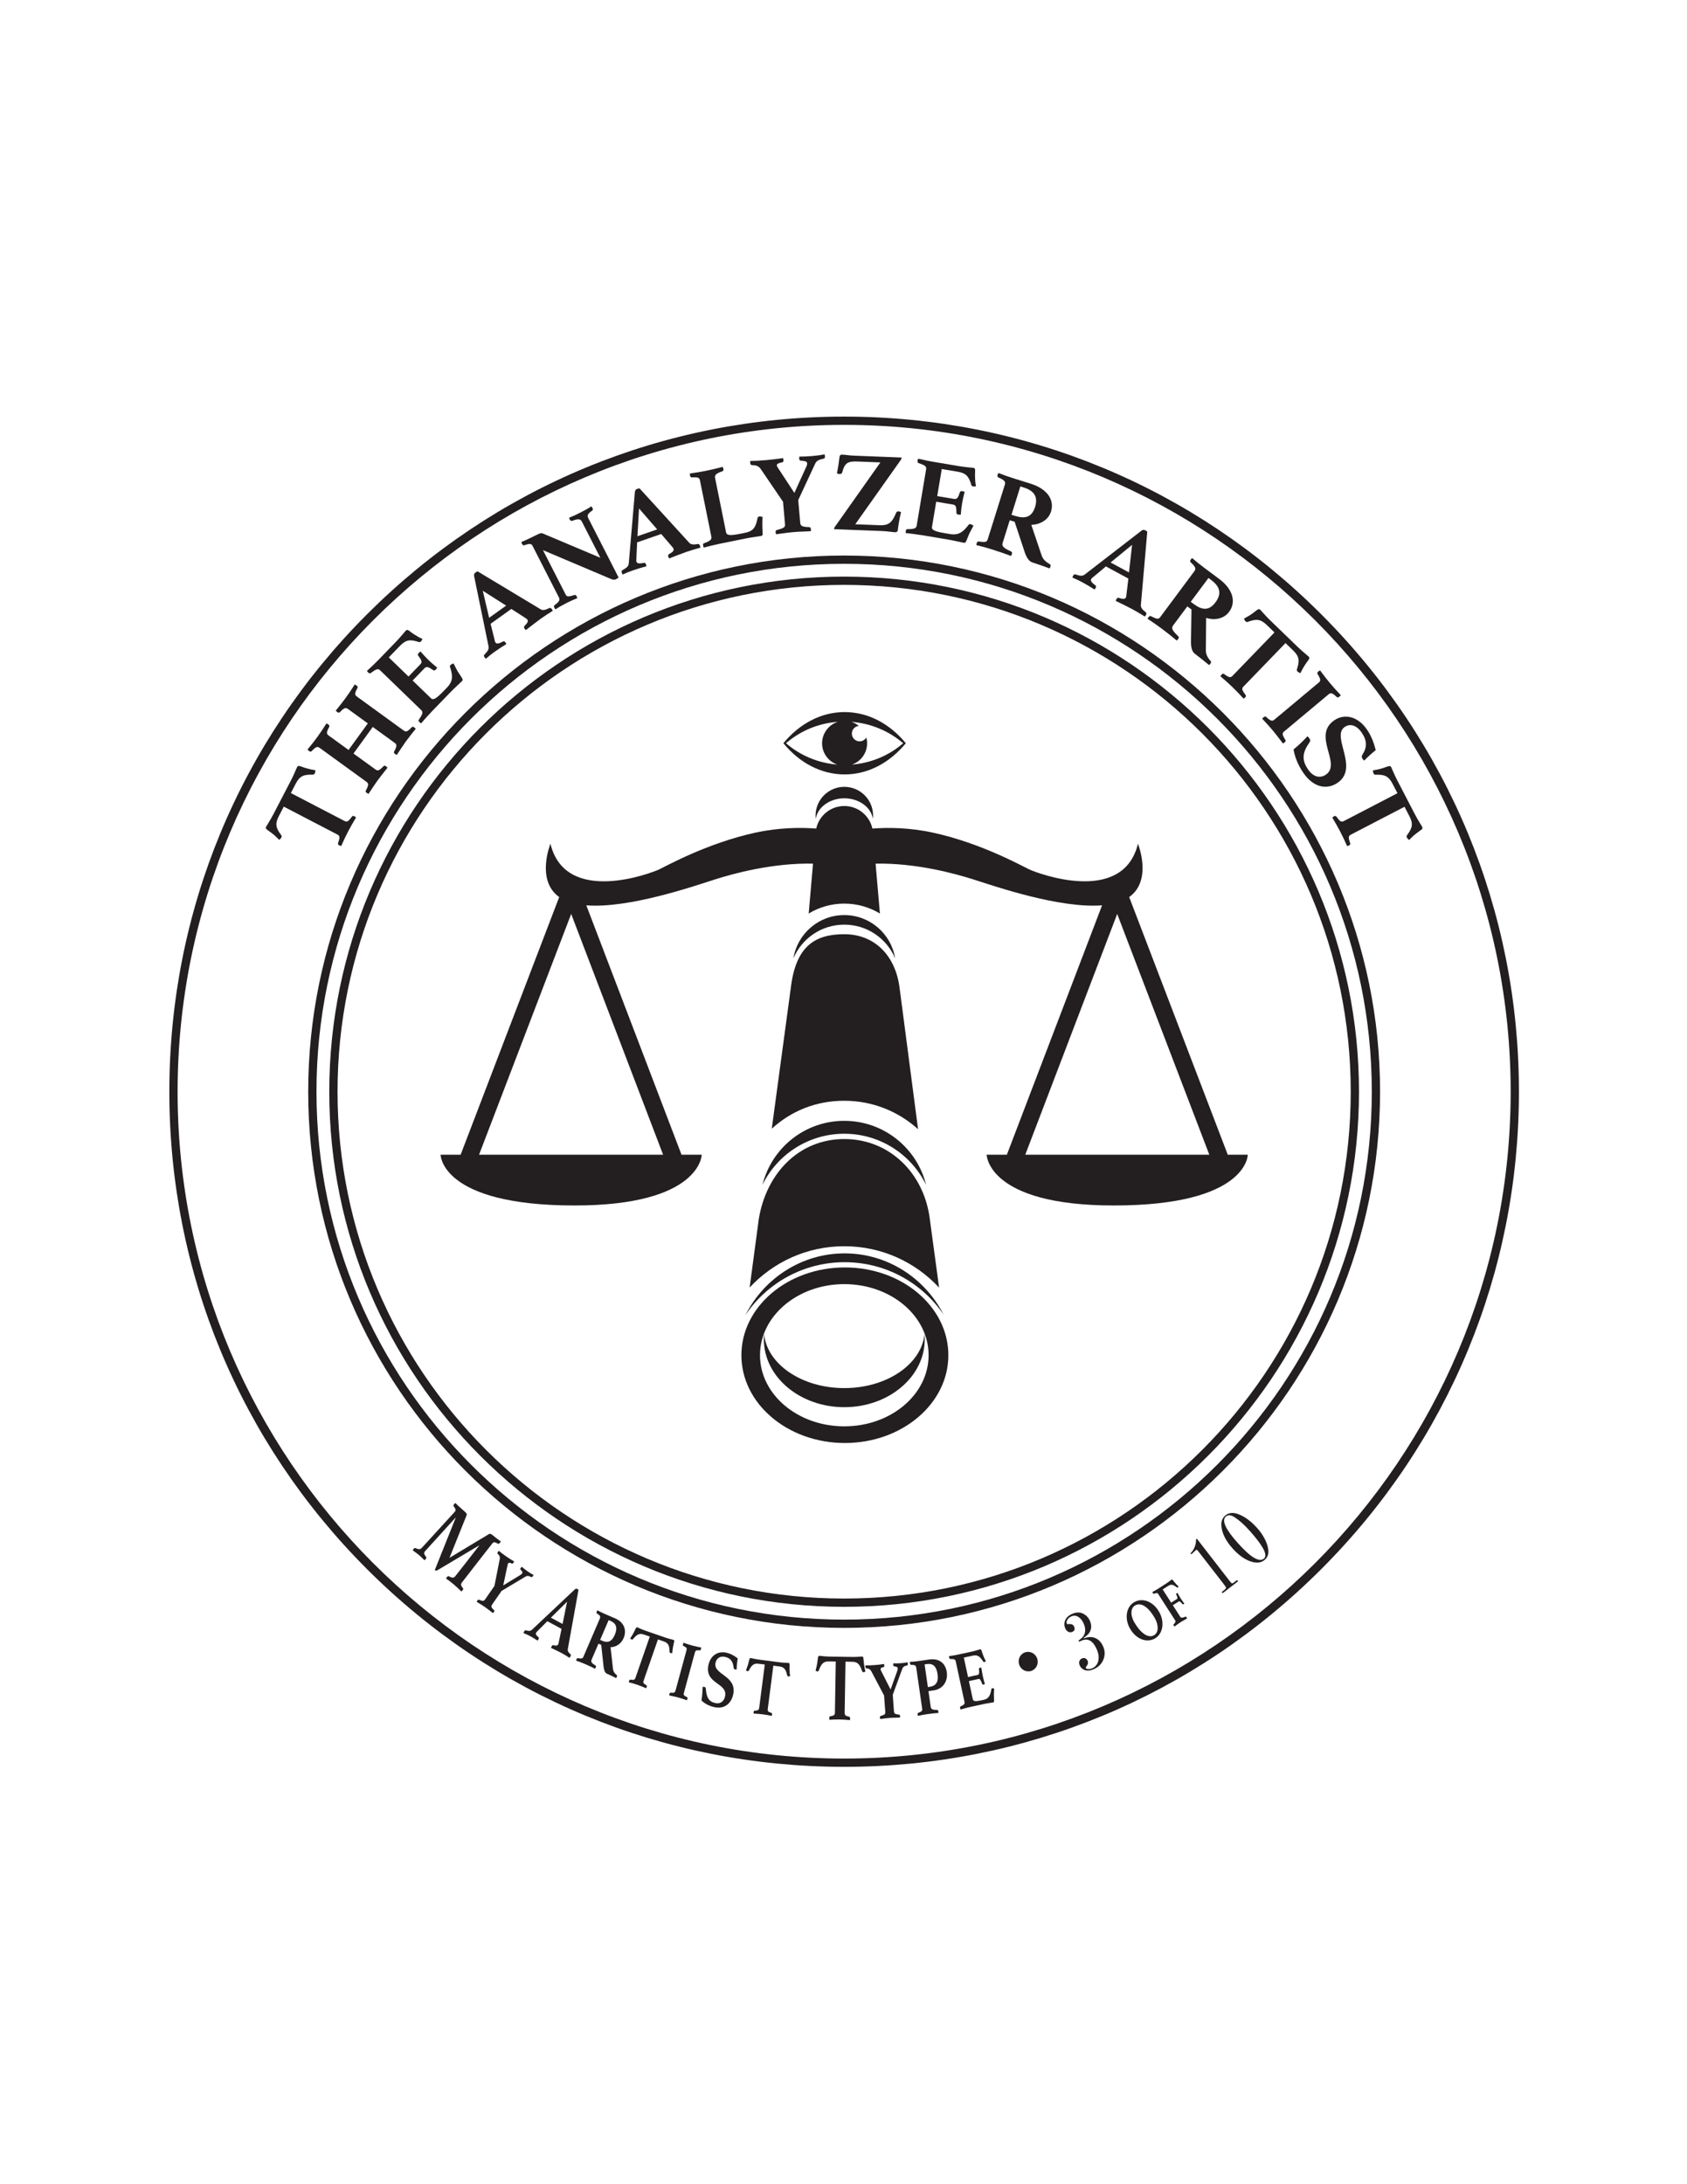 <?xml version="1.0" encoding="UTF-8"?>
<svg xmlns="http://www.w3.org/2000/svg" version="1.1" viewBox="0 0 612 792">
  <defs>
    <style>
      .cls-1, .cls-2 {
        fill: #231f20;
      }

      .cls-2 {
        fill-rule: evenodd;
      }
    </style>
  </defs>
  <!-- Generator: Adobe Illustrator 28.7.4, SVG Export Plug-In . SVG Version: 1.2.0 Build 166)  -->
  <g>
    <g id="Layer_1">
      <path class="cls-2" d="M306.23,212.08c-101.34,0-183.78,82.44-183.78,183.78s82.44,183.78,183.78,183.78,183.78-82.44,183.78-183.78-82.44-183.78-183.78-183.78M306.23,582.64c-102.99,0-186.78-83.79-186.78-186.78s83.79-186.78,186.78-186.78,186.78,83.79,186.78,186.78-83.79,186.78-186.78,186.78"/>
      <path class="cls-2" d="M306.23,204.44c-105.55,0-191.42,85.87-191.42,191.42s85.87,191.42,191.42,191.42,191.42-85.87,191.42-191.42-85.87-191.42-191.42-191.42M306.23,590.28c-107.2,0-194.42-87.21-194.42-194.42s87.22-194.42,194.42-194.42,194.42,87.22,194.42,194.42-87.22,194.42-194.42,194.42"/>
      <path class="cls-2" d="M306.23,154.06c-133.33,0-241.8,108.47-241.8,241.8s108.47,241.8,241.8,241.8,241.8-108.47,241.8-241.8-108.47-241.8-241.8-241.8M306.23,640.66c-65.39,0-126.86-25.46-173.1-71.7-46.24-46.24-71.7-107.71-71.7-173.1s25.46-126.86,71.7-173.1c46.24-46.23,107.72-71.7,173.1-71.7,0,0,0,0,0,0,65.39,0,126.86,25.46,173.1,71.7,46.24,46.24,71.7,107.71,71.7,173.1s-25.46,126.86-71.7,173.1c-46.24,46.24-107.71,71.7-173.1,71.7"/>
      <path class="cls-2" d="M328.61,269.5c-5.77,7-13.59,11.31-22.21,11.31s-16.45-4.3-22.21-11.31c5.77-7,13.59-11.3,22.21-11.3s16.45,4.3,22.21,11.3M303.74,277.24c-3.2-1.1-5.51-4.14-5.51-7.72s2.39-6.73,5.69-7.78c-7.18.53-13.7,3.37-18.78,7.76,5.04,4.35,11.49,7.17,18.6,7.74M308.87,261.75c.99.32,1.9.82,2.69,1.46-1.42.14-2.53,1.34-2.53,2.8,0,1.55,1.26,2.81,2.81,2.81,1.04,0,1.95-.57,2.44-1.41.18.68.28,1.39.28,2.12,0,3.58-2.3,6.62-5.51,7.72,7.11-.57,13.56-3.39,18.6-7.74-5.08-4.38-11.6-7.22-18.78-7.76"/>
      <line class="cls-1" x1="285.14" y1="269.5" x2="285.14" y2="269.5"/>
      <polyline class="cls-2" points="327.64 269.5 327.64 269.5 327.65 269.5 327.64 269.5"/>
      <path class="cls-2" d="M306.29,465.63c-16.89,0-30.58,11.54-30.58,25.78s13.69,25.79,30.58,25.79,30.58-11.54,30.58-25.79-13.69-25.78-30.58-25.78M344.04,491.41c0,17.58-16.81,31.83-37.54,31.83s-37.54-14.25-37.54-31.83,16.81-31.83,37.54-31.83,37.54,14.25,37.54,31.83"/>
      <path class="cls-2" d="M167.1,418.71h-7.26s0,18.4,48.6,18.4c45.85,0,46.13-18.4,46.13-18.4h-7.33c-11.17-29.25-31.8-83.26-34.54-90.43,15.41,1.19,38.82-6.89,46.47-9.33,6.86-2.19,21.03-6.09,35.77-5.79l-1.57,18.09c3.77-2.29,8.19-3.6,12.92-3.6s9.15,1.32,12.92,3.6l-1.57-18.09c14.71-.28,28.84,3.6,35.69,5.79,7.65,2.44,31.06,10.52,46.47,9.33-2.74,7.17-23.37,61.18-34.54,90.43h-7.33s.28,18.4,46.13,18.4c48.6,0,48.6-18.4,48.6-18.4h-7.26c-11.37-29.72-32.71-85.47-35.76-93.43,8.56-6.1,3.18-19.33,3.18-19.33-5.49,22.51-36.61,10.62-39.36,9.34-2.75-1.28-17.39-9.52-34.96-13.36-8.45-1.85-16.23-1.92-22.02-1.49-1.03-4.68-5.2-8.18-10.19-8.18s-9.16,3.5-10.19,8.18c-5.8-.43-13.61-.37-22.11,1.49-17.57,3.84-32.21,12.08-34.96,13.36-2.74,1.28-33.86,13.18-39.35-9.34,0,0-5.38,13.23,3.18,19.33-3.05,7.96-24.38,63.71-35.76,93.43M240.55,418.71h-66.76l33.42-87.31,33.35,87.31ZM438.7,418.71h-66.76l33.35-87.31,33.42,87.31Z"/>
      <path class="cls-2" d="M316.66,296.93c.04-.39.07-.79.07-1.19,0-5.76-4.67-10.43-10.43-10.43s-10.43,4.67-10.43,10.43c0,.4.02.8.07,1.19h0c.63-4.2,5.03-7.46,10.36-7.46s9.73,3.26,10.36,7.46h.01Z"/>
      <path class="cls-2" d="M324.73,347.47c-1.45-8.88-9.16-15.66-18.45-15.66s-17,6.78-18.45,15.66c3.06-7.17,10.17-12.19,18.45-12.19s15.39,5.02,18.45,12.19"/>
      <path class="cls-2" d="M279.98,409.25l6.91-51.1c1.81-15.02,8.68-19.4,19.4-19.4s18.45,7.42,20.03,19.26l6.73,51.45c-7.07-6.41-16.46-10.32-26.76-10.32s-19.23,3.7-26.31,10.12"/>
      <path class="cls-2" d="M335.93,429.52c-3.33-13.27-15.34-23.1-29.65-23.1s-26.3,9.82-29.64,23.08l-.02.08c5.38-10.95,16.64-18.48,29.66-18.48s24.28,7.53,29.66,18.48v-.06Z"/>
      <path class="cls-2" d="M340.68,466.91c-8.56-9.24-20.8-15.02-34.39-15.02s-25.78,5.76-34.34,14.97l3.32-24.84c2.71-16.56,14.55-29,31.02-29s28.96,12.47,31.02,29l3.37,24.89Z"/>
      <path class="cls-2" d="M342.3,476.66c-7.79-11.45-20.95-18.98-35.88-18.98s-28.1,7.53-35.88,18.99h-.03c6.77-13.19,20.3-22.19,35.9-22.19s29.13,9,35.9,22.19h0Z"/>
      <path class="cls-2" d="M277.19,483.79c-.06.61-.08,1.24-.08,1.86,0,13.59,13.06,24.6,29.18,24.6s29.18-11.02,29.18-24.6c0-.62-.03-1.24-.08-1.86h0c-1.13,10.93-13.73,19.54-29.1,19.54s-27.97-8.61-29.1-19.54"/>
      <g>
        <path class="cls-1" d="M105.52,287.57l19.33,10.05c.96.5,1.39.47,2.74-1.41.3-.39.56-.45.93-.26.15.08.49.31.66.44-.98,1.62-2.13,3.66-2.89,5.1-.77,1.49-1.76,3.56-2.5,5.26-.22-.02-.61-.17-.76-.25-.33-.17-.55-.38-.34-.97.74-2.05.55-2.5-.41-2.99l-19.33-10.05-1.79,3.44c-1.5,2.89-1.02,4.39.9,6.97.2.25.15.52.03.76-.16.31-.57.74-.79.88-.99-.96-1.7-1.68-2.5-2.29-1.04-.79-1.95-1.36-2.24-1.71-.16-.23-.17-.48,0-.8.31-.59,1.46-2.27,2.7-4.65l6.26-12.04c1.22-2.35,1.93-4.26,2.26-4.88.14-.27.37-.45.66-.45.45.03,1.42.49,2.69.85.96.3,1.93.51,3.31.73-.01.29-.11.84-.27,1.15-.14.27-.32.43-.66.45-3.22-.09-4.72.38-6.21,3.23l-1.79,3.44Z"/>
        <path class="cls-1" d="M146.36,264.83c.87.63,1.3.67,3.05-1.17.19-.19.53-.16.83.06.13.1.44.38.59.53-1.18,1.48-2.63,3.27-3.58,4.59-.98,1.35-2.25,3.32-3.3,4.9-.22-.05-.55-.29-.69-.39-.3-.22-.46-.5-.31-.77,1.18-2.19,1.03-2.62.16-3.26l-7.88-5.72-6.99,9.63,7.88,5.72c.87.63,1.3.67,3.05-1.17.19-.19.53-.16.83.06.13.1.44.38.59.53-1.18,1.48-2.68,3.34-3.64,4.66-.96,1.32-2.2,3.25-3.25,4.83-.22-.05-.55-.29-.69-.39-.3-.22-.46-.5-.31-.77,1.18-2.19,1.03-2.62.16-3.26l-16.8-12.19c-.87-.63-1.33-.64-3.05,1.17-.25.2-.56.14-.83-.06-.13-.1-.47-.34-.62-.56,1.21-1.46,2.63-3.27,3.58-4.59.96-1.32,2.29-3.29,3.3-4.9.23.11.59.32.72.42.27.19.4.51.31.77-1.21,2.23-1.03,2.62-.16,3.26l7.14,5.18,6.99-9.63-7.14-5.18c-.87-.63-1.33-.64-3.05,1.17-.25.2-.56.14-.83-.06-.13-.1-.47-.34-.62-.56,1.21-1.46,2.65-3.3,3.64-4.66.96-1.32,2.24-3.22,3.25-4.83.23.11.59.32.72.42.27.19.4.51.31.77-1.21,2.23-1.03,2.62-.16,3.26l16.8,12.19Z"/>
        <path class="cls-1" d="M141.03,238.37l7.17,6.94,4.32-4.46c.77-.79.38-1.53-.8-3.1-.27-.32-.11-.66.2-.98.12-.13.49-.45.64-.54.8.96,2.14,2.38,2.97,3.18.71.69,1.73,1.61,3.07,2.67-.06.18-.37.56-.49.69-.34.35-.67.45-1,.2-1.76-1.22-2.42-1.37-3.1-.67l-4.32,4.46,6.67,6.45c.83.81,2.02,0,4.54-2.6l1.29-1.33c2.42-2.5,1.94-4.68,1.05-7.51-.09-.21.04-.46.22-.65.21-.22.67-.39,1.06-.56.21.38.41.77.59,1.12.26.62.71,1.3.91,1.74.62.97,1.65,2.46,1.8,2.85.09.27,0,.48-.25.74-.61.63-2.82,2.61-3.89,3.72l-6.96,7.18c-1.2,1.23-2.79,3.06-3.96,4.38-.21-.08-.54-.4-.66-.51-.3-.29-.35-.53-.17-.78,1.26-1.84,1.67-2.74.9-3.49l-14.91-14.43c-.8-.78-1.44-.48-3.46,1.01-.27.16-.54.09-.84-.2-.18-.17-.39-.38-.5-.61,1.87-1.69,3.25-3.05,4.23-4.06l6.28-6.49c1.84-1.9,3.07-3.53,3.56-4.03.21-.22.49-.32.76-.25.45.19,1.43,1.08,2.57,1.75.78.51,1.47.93,2.73,1.47-.09.28-.28.65-.53.9-.21.22-.43.32-.76.25-3.06-1-4.6-.96-6.84,1.35l-4.08,4.21Z"/>
        <path class="cls-1" d="M185.5,220.8l-7.52,5.39,1.49,6.01c.03.34.21.67.3.8.34.47.97.53,2.62-.35.31-.17.65-.16.96.28.1.13.25.43.34.62-1.36.82-2.91,1.83-4.28,2.81-.97.69-1.95,1.45-3.14,2.5-.19-.12-.39-.39-.48-.52-.29-.4-.35-.72-.02-1.01,1.28-1.32,1.64-1.94,1.47-2.94l-5.26-25.57c-.07-.56.13-.96.45-1.19.21-.15.49-.3.8-.47l22.96,13.81c.77.47,1.88.13,2.95-.43.41-.19.71-.15,1.02.29.1.13.28.46.36.66-1.58.98-3.16,2.01-4.45,2.94-1.33.95-3.97,3-5.29,4.04-.19-.12-.39-.39-.48-.52-.29-.4-.22-.76-.06-.92,1.07-1.07,1.49-1.78,1.08-2.35-.1-.13-.25-.28-.47-.43l-5.35-3.45ZM183.61,219.6l-8.47-5.39,2.31,9.81,6.16-4.41Z"/>
        <path class="cls-1" d="M217.79,202.25l-6.69-13.09c-.55-1.07-1.44-1.08-3.52-.3-.39.11-.7-.11-.87-.44-.08-.15-.23-.44-.26-.7,1.37-.51,2.57-1.08,4.21-1.92,1.65-.84,2.77-1.46,3.87-2.21.15.2.34.48.42.62.23.44.14.76-.11.94-1.61,1.1-1.93,1.73-1.43,2.73l11.02,21.57c-.18.14-.83.52-.98.6-.35.18-.86.25-1.59-.02l-24.88-10.54,8.14,15.93c.49.96.82,1.12,3.24.34.25-.08.57-.06.83.46.08.15.19.46.24.67-1.33.59-2.41,1-3.94,1.78-1.49.76-2.9,1.58-3.99,2.27-.17-.14-.32-.44-.4-.59-.25-.48-.1-.78.11-.94,1.73-1.26,2.01-1.87,1.54-2.79l-9.54-18.66c-.4-.77-.92-1.02-2.99-.24-.31.07-.6-.02-.83-.46-.04-.07-.11-.22-.15-.39l-.11-.32c.72-.32,1.45-.65,2.14-.95,1.16-.54,2.47-1.17,3.22-1.55,1.53-.78,1.82-.79,2.34-.64l20.94,8.83Z"/>
        <path class="cls-1" d="M239.87,193.64l-8.74,3.02-.28,6.19c-.07.33,0,.7.06.85.19.55.78.78,2.61.41.35-.08.66.03.84.54.05.16.12.48.15.69-1.54.4-3.32.93-4.9,1.48-1.12.39-2.28.83-3.72,1.51-.15-.17-.26-.48-.31-.64-.16-.47-.13-.79.27-.97,1.6-.9,2.13-1.39,2.25-2.4l2.23-26.02c.09-.56.39-.88.77-1.01.25-.09.55-.15.9-.22l18.08,19.78c.6.67,1.77.66,2.95.43.44-.07.72.06.9.57.05.16.13.52.16.73-1.79.49-3.61,1.03-5.11,1.55-1.54.53-4.67,1.75-6.22,2.37-.15-.17-.26-.48-.31-.64-.16-.47,0-.79.2-.9,1.33-.72,1.93-1.28,1.7-1.95-.05-.16-.16-.34-.33-.54l-4.14-4.83ZM238.41,191.96l-6.59-7.58-.57,10.06,7.16-2.48Z"/>
        <path class="cls-1" d="M263.43,193.1c.23,1.14,1.76,1.12,5.3.41l1.64-.33c2.94-.59,3.82-2,4.47-5.43.04-.22.24-.39.58-.46.3-.06.77.05,1.2.14-.09,1.79-.08,4.03.05,6.03.09.66-.28.82-.63.89-.86.17-3.67.53-5.18.84l-9.8,1.98c-1.68.34-4.04.94-5.75,1.38-.13-.19-.22-.63-.25-.79-.08-.41,0-.64.3-.74,2.08-.8,2.93-1.31,2.71-2.37l-4.12-20.33c-.21-1.06-.55-1.37-3.03-1.2-.32-.02-.51-.28-.57-.6-.03-.16-.12-.57-.08-.83,1.88-.25,4.14-.63,5.74-.95,1.6-.32,4.34-.96,6.18-1.46.09.23.22.63.25.79.07.32-.05.64-.29.78-2.4.82-2.95,1.4-2.74,2.46l4.01,19.81Z"/>
        <path class="cls-1" d="M284.06,181.94l-8.09-11.88c-.76-1.1-1.67-1.35-3.22-1.42-.35,0-.56-.28-.6-.78,0-.08-.02-.25,0-.42l.02-.29c1.28.01,3.44-.1,5.81-.31,1.67-.15,4.82-.51,6.08-.75.13.49.15.65.15.73.05.54-.15.76-.46.83-1.52.3-1.98.63-1.93,1.13.02.21.13.49.38.84l5.98,9.11,4.26-9.36c.3-.61.39-1.07.37-1.36-.06-.66-.65-.86-2.25-.96-.35,0-.59-.2-.64-.73,0-.08.01-.38.07-.75,1.24.01,3.35-.09,4.76-.22,1.36-.12,2.89-.3,4.37-.6.12.36.15.65.15.73.04.45-.11.76-.46.83-2.08.44-2.62.86-3.11,1.86l-6.13,13.18.73,8.21c.11,1.2.71,1.48,3.28,1.58.27.02.54.16.6.74,0,.08-.02.25,0,.42l-.02.29c-.92.08-1.76.11-2.55.14-1.41.04-3.04.15-4.05.24-1.05.09-2.54.27-3.81.46-.74.11-1.48.22-2.23.28l-.07-.28c-.06-.16-.07-.33-.08-.41-.05-.58.2-.77.46-.83,2.46-.68,3.06-.94,2.95-2.13l-.72-8.12Z"/>
        <path class="cls-1" d="M310.27,190.1l8.89.35c3.57.14,4.59-1.35,5.91-4.45.15-.45.51-.6.82-.59s.61.11,1,.29c-.62,2.38-1.04,5.06-1.18,6.46-.07.66-.47.85-1,.83-1.1-.04-2.81-.36-4.66-.43l-17.48-.68c0-.25.06-.45.2-.7l16.62-23.51-8.19-.32c-3.61-.14-4.73.4-5.67,3.96-.1.41-.46.6-1.04.58-.26-.01-.66-.11-.87-.28.49-2.38.8-4.65.94-5.97.11-.62.43-.81.96-.79,1.14.04,2.5.31,4.35.38l17.17.67c-.01.33-.03.62-.21.82l-16.57,23.39Z"/>
        <path class="cls-1" d="M341.65,170.05l-1.65,9.84,6.13,1.03c1.09.18,1.48-.55,2.1-2.42.11-.4.48-.47.91-.39.17.03.65.15.81.22-.34,1.2-.74,3.11-.94,4.25-.17.98-.35,2.34-.46,4.04-.19.05-.67.01-.85-.02-.48-.08-.76-.29-.73-.71,0-2.14-.25-2.77-1.21-2.93l-6.13-1.03-1.53,9.15c-.19,1.14,1.15,1.66,4.71,2.26l1.83.31c3.43.58,4.96-1.06,6.78-3.4.12-.19.4-.23.66-.18.3.05.7.33,1.07.56-.2.39-.4.77-.59,1.12-.36.57-.67,1.32-.92,1.74-.45,1.06-1.09,2.76-1.32,3.1-.17.22-.4.27-.75.21-.87-.15-3.75-.84-5.27-1.09l-9.87-1.66c-1.7-.28-4.11-.56-5.86-.77-.05-.22.02-.67.05-.83.07-.41.23-.59.54-.58,2.23,0,3.2-.18,3.38-1.24l3.43-20.46c.19-1.1-.43-1.46-2.79-2.27-.29-.13-.38-.4-.31-.81.04-.25.09-.53.22-.76,2.45.58,4.36.94,5.75,1.17l8.91,1.5c2.61.44,4.65.53,5.34.64.3.05.54.22.63.48.1.48-.08,1.79.01,3.11.02.93.07,1.73.33,3.08-.28.08-.69.14-1.04.08-.3-.05-.51-.17-.63-.48-.91-3.09-1.82-4.34-4.99-4.87l-5.78-.97Z"/>
        <path class="cls-1" d="M368.12,189.21l-1.81-.57-2.59,8.26c-.38,1.23.51,1.9,3.02,3.03.37.16.5.46.34.98-.05.16-.2.5-.31.69-1.56-.62-4.1-1.5-6.96-2.4-2.02-.63-3.93-1.15-5.61-1.54-.02-.22.08-.54.12-.7.16-.51.43-.65.7-.61,2.48.34,2.98.2,3.31-.83l6.21-19.8c.34-1.07-.17-1.66-2.41-2.62-.23-.16-.38-.42-.21-.94.06-.2.16-.51.29-.65,1.52.61,3.81,1.41,5.4,1.91l6.35,1.99c5.97,1.87,8.64,5.88,7.31,10.11-.87,2.77-3.58,4.65-7.14,4.79l3.76,11.12c.57,1.7,1.89,2.5,2.94,3.14.24.12.4.34.25.82-.06.2-.16.51-.32.72-1.24-.47-4.69-1.69-6.29-2.19-1.18-.37-2.07-1.78-2.7-3.62l-3.68-11.09ZM368.2,187.06c3.45,1.08,6.06.69,7.28-3.19,1.02-3.24.19-5.76-4.06-7.09l-1.26-.4-3.22,10.28,1.26.4Z"/>
        <path class="cls-1" d="M409.33,209.78l-8.14-4.39-4.75,3.98c-.29.17-.51.48-.59.62-.28.51-.04,1.1,1.46,2.2.29.2.43.51.17.99-.08.15-.27.42-.41.58-1.34-.86-2.93-1.81-4.4-2.61-1.05-.56-2.15-1.11-3.63-1.72.02-.22.18-.52.26-.66.24-.44.49-.63.9-.46,1.75.57,2.47.62,3.29.03l20.67-15.96c.47-.31.91-.31,1.26-.12.23.13.48.31.78.51l-2.33,26.69c-.08.9.71,1.75,1.68,2.46.35.28.44.57.19,1.04-.08.15-.29.45-.43.61-1.57-.99-3.2-1.96-4.59-2.71-1.44-.77-4.44-2.25-5.96-2.97.02-.22.18-.52.26-.66.24-.44.59-.53.8-.46,1.44.49,2.25.56,2.59-.06.08-.15.14-.35.18-.61l.75-6.32ZM409.57,207.56l1.12-9.98-7.8,6.38,6.67,3.6Z"/>
        <path class="cls-1" d="M432.25,221.01l-1.52-1.13-5.17,6.94c-.77,1.03-.14,1.96,1.85,3.86.29.27.32.6,0,1.03-.1.13-.36.41-.52.55-1.27-1.1-3.38-2.77-5.78-4.56-1.7-1.26-3.34-2.38-4.79-3.31.05-.22.25-.48.35-.62.32-.43.62-.47.86-.34,2.23,1.14,2.75,1.17,3.39.31l12.38-16.64c.67-.9.38-1.62-1.41-3.27-.16-.22-.22-.52.11-.95.12-.17.32-.43.49-.51,1.23,1.07,3.13,2.59,4.47,3.59l5.34,3.97c5.02,3.74,6.22,8.4,3.57,11.95-1.73,2.33-4.91,3.21-8.31,2.17l-.11,11.74c-.02,1.79.96,2.99,1.74,3.93.19.19.27.46-.03.85-.12.17-.32.43-.54.58-1.01-.86-3.87-3.14-5.21-4.14-.99-.74-1.37-2.36-1.35-4.31l.18-11.68ZM433.03,219.01c2.9,2.16,5.5,2.65,7.92-.61,2.03-2.72,2.07-5.37-1.49-8.03l-1.06-.79-6.43,8.64,1.06.79Z"/>
        <path class="cls-1" d="M466.35,233.18l-15.14,15.66c-.75.77-.85,1.19.57,3.03.29.4.27.67-.02.97-.12.12-.43.39-.61.5-1.28-1.41-2.9-3.09-4.07-4.22-1.21-1.16-2.91-2.7-4.33-3.89.08-.21.34-.54.45-.66.26-.27.53-.42,1.03-.05,1.75,1.29,2.23,1.24,2.98.46l15.14-15.66-2.79-2.69c-2.34-2.27-3.91-2.23-6.94-1.12-.29.12-.54,0-.73-.19-.25-.24-.55-.76-.62-1,1.21-.68,2.09-1.15,2.91-1.74,1.05-.77,1.86-1.48,2.28-1.66.27-.09.51-.02.77.22.47.46,1.76,2.05,3.69,3.92l9.76,9.43c1.9,1.84,3.53,3.07,4.04,3.56.22.21.32.49.25.76-.16.42-.88,1.23-1.58,2.33-.56.84-1.04,1.71-1.64,2.96-.28-.09-.77-.34-1.03-.59-.22-.21-.32-.43-.25-.76,1-3.06.99-4.63-1.33-6.87l-2.79-2.7Z"/>
        <path class="cls-1" d="M465.96,265.13c-.83.69-.97,1.1.38,3.24.14.23.03.55-.26.79-.13.11-.47.34-.66.44-1.15-1.51-2.55-3.38-3.6-4.63-1.07-1.29-2.66-3-3.91-4.36.1-.2.42-.47.55-.57.29-.24.59-.32.82-.11,1.84,1.68,2.29,1.65,3.12.95l15.92-13.3c.83-.69.94-1.13-.38-3.24-.13-.29,0-.58.26-.79.13-.11.45-.37.69-.46,1.09,1.5,2.53,3.35,3.6,4.63,1.04,1.25,2.61,2.99,3.92,4.36-.16.19-.45.49-.58.6-.25.21-.59.26-.82.11-1.86-1.71-2.29-1.65-3.12-.95l-15.92,13.3Z"/>
        <path class="cls-1" d="M494.32,275.18c-.45-.65-.32-1.12-.12-1.42,1.84-2.87,1.75-5.27-.28-8.21-1.6-2.32-3.96-3.42-6.11-1.94-5.01,3.45,5.38,14.75-2.56,20.23-3.48,2.4-8.45,2.19-12.45-3.62-2.18-3.16-3.19-6.31-3.53-8.48,1.84-1.48,3.53-3.13,5.03-4.75.19.13.54.49.71.74.4.58.4.95.02,1.49-2.58,3.7-2.89,6.32-.46,9.84,2.05,2.98,4.6,3.09,6.44,1.82,5.83-4.02-5.12-14.08,3.03-19.69,3.62-2.49,8.48-1.56,11.85,3.34,1.37,2,2.37,4.25,3.19,7.48-1.31,1.01-3.02,2.56-4.18,3.79-.22-.17-.45-.44-.58-.62Z"/>
        <path class="cls-1" d="M509.52,292.54l-19.33,10.04c-.96.5-1.18.86-.42,3.05.15.47.05.72-.32.91-.15.08-.54.23-.74.28-.76-1.74-1.77-3.85-2.52-5.29-.77-1.49-1.9-3.48-2.87-5.06.14-.17.49-.4.64-.48.33-.17.63-.23.99.28,1.25,1.78,1.72,1.88,2.68,1.39l19.33-10.04-1.79-3.44c-1.5-2.89-3-3.35-6.22-3.27-.32.02-.51-.18-.63-.41-.16-.31-.28-.9-.27-1.15,1.36-.26,2.35-.42,3.31-.73,1.24-.4,2.24-.81,2.69-.85.28,0,.49.14.66.45.3.59,1.02,2.5,2.26,4.88l6.25,12.04c1.22,2.35,2.38,4.03,2.7,4.65.14.27.15.57,0,.8-.29.35-1.22.88-2.24,1.71-.8.61-1.52,1.29-2.5,2.29-.23-.18-.62-.57-.79-.88-.14-.27-.17-.51,0-.8,1.92-2.59,2.41-4.08.92-6.93l-1.79-3.44Z"/>
      </g>
      <g>
        <path class="cls-1" d="M177.28,556.31c.4-.21.64-.33,1.65.52.47.4,1.95,1.56,2.76,2.11-.09.2-.27.41-.36.52-.23.27-.45.4-.66.31-1.31-.75-1.62-.64-2.12-.05-.2.24-10.09,12.91-10.89,13.98-.57.71-.58,1.12.33,2.25.13.15.08.39-.19.71-.09.11-.29.3-.43.42-.96-.9-1.6-1.58-2.62-2.45-.94-.8-2.2-1.73-2.96-2.27.09-.15.25-.38.34-.49.32-.37.56-.4.64-.33,1.4.73,1.82.67,2.43-.05.25-.29,8.18-10.4,8.75-11.2l-15.17,9.03c-.4.21-.62.3-.79.15-.06-.05-.19-.16-.23-.24l7.62-19.05c-1.26,1.36-10.83,11.88-11.1,12.2-.57.67-.62.99.33,2.25.13.15.1.36-.2.71-.09.11-.27.28-.43.42-.7-.73-1.3-1.33-1.94-1.87-.56-.47-1.61-1.22-2.33-1.75.07-.17.25-.38.34-.49.32-.37.51-.39.66-.31,1.08.5,1.69.56,2.28-.04.79-.84,11.77-12.86,11.96-13.08.5-.59.46-.98-.4-2.08-.15-.17-.05-.41.19-.71.09-.11.27-.32.45-.44.68.71,2.73,2.54,3.26,2.99,1,.85.95,1.13.79,1.54l-6.18,15.36,14.21-8.55Z"/>
        <path class="cls-1" d="M179.36,575.12l1.92-9.73c.17-.9-.1-1.39-.74-2.01-.15-.14-.11-.37.1-.66.03-.05.1-.15.19-.23l.14-.16c.54.49,1.52,1.24,2.62,2,.78.54,2.29,1.52,2.94,1.86-.16.32-.23.42-.27.47-.22.32-.41.37-.57.3-.79-.4-1.13-.38-1.34-.09-.09.12-.16.32-.22.62l-1.57,7.38,6.06-3.68c.4-.23.65-.46.77-.63.27-.39.11-.73-.53-1.39-.15-.14-.16-.33.06-.65.03-.05.17-.21.37-.4.52.47,1.47,1.21,2.13,1.66.64.44,1.37.92,2.14,1.3-.11.25-.23.42-.27.47-.19.27-.39.39-.57.3-1.09-.54-1.51-.5-2.17-.12l-8.59,5.14-3.4,4.9c-.5.71-.37,1.1.69,2.12.11.11.16.29-.08.64-.03.05-.12.13-.19.23l-.14.16c-.43-.3-.8-.59-1.16-.88-.62-.5-1.37-1.06-1.84-1.38-.49-.34-1.21-.8-1.84-1.17-.37-.22-.73-.44-1.08-.68l.1-.19c.05-.11.12-.21.15-.26.24-.34.43-.36.57-.3,1.36.54,1.73.62,2.23-.1l3.37-4.85Z"/>
        <path class="cls-1" d="M203.73,590.64l-5.18-2.78-3.58,3.6c-.21.16-.39.43-.46.55-.23.43-.12.89.81,1.63.18.14.25.37.03.77-.07.12-.22.36-.33.5-.84-.57-1.84-1.19-2.78-1.69-.67-.36-1.37-.7-2.33-1.05.03-.18.17-.43.23-.55.2-.37.39-.55.65-.44,1.14.3,1.63.28,2.24-.27l15.48-14.57c.35-.29.65-.33.87-.21.15.08.3.2.49.34l-3.89,21.51c-.13.72.33,1.33.93,1.81.21.19.25.41.04.82-.07.12-.24.39-.35.53-.99-.65-2.01-1.28-2.9-1.76-.91-.49-2.84-1.4-3.81-1.85.03-.18.17-.43.23-.55.2-.37.45-.48.59-.44.94.27,1.49.24,1.77-.28.07-.12.12-.29.17-.5l1.06-5.11ZM204.09,588.85l1.63-8.06-5.87,5.79,4.24,2.28Z"/>
        <path class="cls-1" d="M218.1,596.44l-.99-.43-2.48,5.76c-.37.85.08,1.34,1.41,2.17.2.12.24.33.08.69-.05.11-.18.35-.26.48-.84-.46-2.21-1.12-3.78-1.79-1.1-.47-2.16-.86-3.09-1.17.01-.16.11-.38.16-.49.15-.36.33-.45.48-.42,1.4.28,1.72.18,2.03-.53l5.94-13.81c.32-.74.09-1.17-1.1-1.88-.11-.11-.17-.3-.02-.66.06-.14.15-.36.25-.45.81.45,2.05,1.05,2.93,1.42l3.47,1.49c3.26,1.4,4.35,4.26,3.08,7.21-.83,1.93-2.63,3.21-4.72,3.26l.89,7.86c.14,1.2.81,1.79,1.35,2.25.13.09.19.25.05.58-.06.14-.15.36-.27.5-.67-.35-2.54-1.26-3.41-1.63-.64-.28-1-1.28-1.15-2.58l-.84-7.84ZM218.4,594.93c1.88.81,3.46.57,4.62-2.13.97-2.26.79-4.04-1.53-5.04l-.69-.3-3.08,7.17.69.3Z"/>
        <path class="cls-1" d="M238.69,594.45l-5.18,14.91c-.26.74-.23,1.03.92,1.68.24.15.29.32.19.61-.04.11-.16.39-.23.52-.99-.44-2.22-.93-3.09-1.23-.9-.31-2.15-.68-3.17-.94,0-.16.08-.45.12-.56.09-.25.21-.44.56-.38,1.23.2,1.48,0,1.74-.73l5.18-14.9-2.08-.72c-1.75-.61-2.6-.05-4.05,1.67-.14.17-.3.18-.44.13-.19-.07-.46-.29-.54-.41.53-.83.92-1.43,1.25-2.07.42-.84.73-1.56.92-1.81.13-.15.28-.19.47-.12.35.12,1.38.67,2.82,1.17l7.28,2.52c1.42.49,2.56.7,2.94.83.17.06.28.19.29.39,0,.32-.24,1.06-.4,1.99-.14.71-.23,1.41-.31,2.4-.17.04-.49.05-.68-.01-.17-.06-.26-.15-.29-.39-.07-2.25-.39-3.22-2.12-3.81l-2.08-.72Z"/>
        <path class="cls-1" d="M248.12,613.77c-.21.75-.16,1.05,1.16,1.65.14.07.18.3.11.56-.03.12-.13.4-.2.54-1.02-.34-2.28-.78-3.17-1.02-.92-.25-2.22-.51-3.25-.73,0-.16.07-.45.1-.56.07-.26.2-.44.38-.43,1.41.14,1.63-.08,1.83-.84l3.95-14.5c.21-.75.13-1.05-1.16-1.65-.15-.1-.17-.33-.11-.56.03-.12.11-.41.21-.57.99.36,2.25.77,3.17,1.02.89.24,2.19.53,3.25.73-.02.18-.08.48-.11.59-.06.23-.21.41-.38.43-1.44-.14-1.63.08-1.83.84l-3.95,14.5Z"/>
        <path class="cls-1" d="M266.73,605.37c-.44-.09-.56-.39-.58-.64-.27-2.39-1.2-3.53-3.19-3.95-1.57-.33-3.01.35-3.4,2.2-.9,4.32,7.86,4.55,6.43,11.4-.62,3-2.88,5.47-6.79,4.65-2.13-.44-3.75-1.49-4.71-2.39.25-1.7.38-3.39.42-4.97.13-.03.42-.04.59,0,.39.08.53.26.56.73.26,3.18,1.1,4.64,3.47,5.14,2.01.42,3.16-.84,3.5-2.43,1.05-5.02-7.49-4.35-6.03-11.38.65-3.11,3.12-5.17,6.43-4.48,1.35.28,2.62.88,4.19,2.07-.2,1.19-.36,2.84-.41,4.05-.16.03-.36.02-.48,0Z"/>
        <path class="cls-1" d="M280.55,603.97l-2.02,15.65c-.1.77-.01,1.06,1.25,1.46.26.09.34.26.31.55-.02.12-.08.41-.12.56-1.05-.23-2.36-.46-3.28-.57-.94-.12-2.24-.23-3.29-.27-.03-.16-.02-.46,0-.58.04-.27.11-.47.47-.48,1.24-.05,1.45-.3,1.55-1.07l2.02-15.65-2.18-.28c-1.83-.24-2.56.49-3.62,2.47-.1.2-.26.24-.41.22-.2-.03-.5-.19-.62-.29.35-.92.61-1.58.8-2.29.24-.91.39-1.67.53-1.96.1-.17.23-.24.43-.22.37.05,1.49.37,3,.57l7.64.99c1.49.19,2.65.16,3.05.21.17.02.31.13.36.32.06.31-.01,1.09.01,2.03,0,.73.07,1.43.19,2.42-.16.07-.47.15-.67.12-.17-.02-.29-.1-.36-.32-.52-2.19-1.04-3.07-2.85-3.3l-2.18-.28Z"/>
        <path class="cls-1" d="M306.72,602.54l-.3,18.4c-.01.91.12,1.23,1.57,1.53.31.07.42.25.41.6,0,.14-.04.49-.07.66-1.2-.12-2.68-.22-3.72-.24-1.06-.02-2.52.03-3.7.11-.05-.18-.08-.53-.07-.67,0-.31.07-.56.46-.62,1.38-.22,1.58-.53,1.59-1.44l.3-18.4-2.46-.04c-2.07-.03-2.79.9-3.72,3.33-.09.24-.26.31-.42.31-.22,0-.59-.15-.72-.26.27-1.12.48-1.92.6-2.75.16-1.08.23-1.99.35-2.34.09-.21.23-.31.45-.31.42,0,1.7.24,3.41.27l8.62.14c1.68.03,2.97-.16,3.42-.15.2,0,.36.11.44.32.11.35.12,1.26.27,2.35.1.84.25,1.65.51,2.77-.17.1-.51.24-.73.23-.2,0-.33-.08-.44-.32-.86-2.46-1.54-3.42-3.58-3.45l-2.46-.04Z"/>
        <path class="cls-1" d="M320.74,614.83l-4.63-8.78c-.43-.81-.95-1.01-1.83-1.1-.2-.01-.32-.22-.34-.58,0-.06-.01-.18,0-.3v-.21c.74.04,1.96,0,3.31-.09.95-.07,2.74-.26,3.46-.4.08.36.08.48.09.54.03.39-.09.55-.26.59-.86.18-1.12.41-1.1.77.01.15.08.36.22.62l3.42,6.73,2.4-6.67c.17-.43.22-.77.2-.98-.04-.48-.37-.63-1.28-.75-.2-.01-.34-.16-.37-.54,0-.06,0-.27.04-.54.71.04,1.91.01,2.7-.05.77-.06,1.64-.15,2.48-.33.07.27.08.47.09.53.02.33-.06.55-.26.59-1.18.27-1.49.56-1.76,1.27l-3.45,9.4.43,5.96c.06.87.41,1.08,1.87,1.22.15.02.31.13.34.55,0,.06-.01.18,0,.3v.21c-.53.04-1.01.04-1.46.05-.8,0-1.73.04-2.3.08-.6.04-1.44.13-2.16.25-.42.06-.84.12-1.27.15l-.04-.21c-.03-.12-.04-.24-.05-.3-.03-.42.11-.55.26-.59,1.4-.43,1.74-.61,1.67-1.48l-.43-5.89Z"/>
        <path class="cls-1" d="M336.82,613.22l.82,5.7c.13.92.77,1.1,2.33,1.12.23,0,.38.16.43.54.02.12.03.39.03.54-.95.05-2.47.21-4.16.45-1.19.17-2.29.39-3.25.62-.07-.14-.11-.38-.12-.5-.06-.39.05-.55.19-.6,1.34-.5,1.56-.74,1.45-1.51l-2.15-14.88c-.12-.8-.53-1.04-1.92-1.03-.16-.04-.3-.17-.36-.55-.02-.15-.06-.39-.02-.51.93-.04,2.3-.18,3.24-.32l3.74-.54c3.51-.51,5.91,1.21,6.4,4.59.45,3.09-1.22,6.09-4.78,6.6l-1.88.27ZM337.35,611.63c2.03-.29,3.2-1.61,2.78-4.52-.38-2.64-1.42-4.07-3.97-3.7l-.74.11,1.19,8.23.74-.11Z"/>
        <path class="cls-1" d="M349.65,601.04l1.53,7.06,3.45-.75c.61-.13.64-.72.51-2.14-.04-.3.14-.43.38-.48.1-.02.37-.05.48-.04.12.9.37,2.28.54,3.1.15.7.39,1.67.74,2.85-.08.08-.35.17-.45.19-.27.06-.46-.02-.55-.31-.52-1.45-.8-1.82-1.34-1.7l-3.45.75,1.42,6.57c.18.82,1,.86,3.01.42l1.03-.22c1.93-.42,2.33-1.89,2.71-3.9.02-.16.15-.25.3-.28.17-.04.45.06.69.13,0,.31-.02.62-.04.9-.05.47-.03,1.05-.06,1.39.02.82.1,2.13.06,2.41-.04.19-.14.28-.34.32-.49.11-2.16.31-3.01.5l-5.54,1.2c-.95.21-2.28.58-3.24.86-.08-.14-.15-.46-.18-.58-.06-.29-.02-.46.14-.52,1.17-.53,1.63-.87,1.46-1.64l-3.18-14.69c-.17-.79-.58-.89-2.01-.88-.18-.02-.29-.18-.36-.47-.04-.18-.08-.38-.07-.57,1.42-.18,2.5-.39,3.28-.56l5.01-1.08c1.47-.32,2.55-.74,2.94-.82.17-.04.34.02.45.18.17.3.39,1.23.76,2.11.24.62.46,1.16.92,2.01-.13.12-.33.25-.52.3-.17.04-.31,0-.45-.18-1.23-1.88-2-2.51-3.79-2.13l-3.25.7Z"/>
        <path class="cls-1" d="M371.92,599.13c1.81-.58,3.78.47,4.37,2.32.6,1.86-.39,3.86-2.2,4.44-1.83.59-3.77-.47-4.37-2.32s.36-3.85,2.2-4.44Z"/>
        <path class="cls-1" d="M400.19,596.99c.67,1.52.72,3.05.17,4.57-.61,1.69-1.79,2.91-3.55,3.68-1.44.63-2.67.69-3.69.17-.65-.33-1.12-.82-1.41-1.48-.25-.57-.3-1.09-.15-1.56.15-.47.48-.81.98-1.03.4-.17.79-.18,1.17-.02.38.16.66.46.85.88.28.65.15,1.31-.41,1.99-.23.27-.31.49-.24.63.1.24.4.37.88.39.48.02.96-.07,1.43-.28,1.16-.51,1.89-1.4,2.2-2.67.31-1.27.12-2.68-.55-4.22-1.36-3.1-3.2-4.15-5.52-3.13-.23.1-.4.17-.5.22l-.16.07c-.2.09-.33.05-.41-.12-.06-.13.08-.31.42-.54.99-.65,1.61-1.48,1.86-2.49.25-1.01.11-2.11-.41-3.3-.51-1.17-1.17-1.99-1.99-2.48-.81-.48-1.65-.54-2.5-.16-.63.27-1.1.67-1.43,1.2-.33.53-.4,1-.21,1.42.07.17.23.23.46.19,1.14-.15,1.86.14,2.17.85.41.93.21,1.58-.6,1.93-.52.23-1.02.23-1.49,0-.47-.23-.84-.65-1.11-1.25-.43-.99-.44-1.97-.02-2.95.42-.98,1.26-1.75,2.53-2.3,1.45-.63,2.75-.67,3.91-.11,1.16.56,2,1.44,2.52,2.63.72,1.65.61,3.15-.35,4.51-.34.47-.98,1.03-1.92,1.66l.08.19c1.29-.5,2.46-.61,3.51-.33,1.55.42,2.7,1.49,3.46,3.23Z"/>
        <path class="cls-1" d="M411.48,580.94c3.01-1.71,6.87-.25,9.05,3.58,2.07,3.64,1.36,7.94-1.56,9.6-3.01,1.71-6.86.24-9.04-3.59-2.07-3.64-1.38-7.93,1.55-9.59ZM418.91,586.7c-2.11-3.72-4.83-5.88-7.14-4.56-1.47.83-1.89,3.27-.31,6.05,2.2,3.87,5.04,5.99,7.17,4.78,1.74-.99,1.75-3.71.29-6.27Z"/>
        <path class="cls-1" d="M420.21,578.03c-.3-.47-.57-.52-1.6-.12-.13.03-.25-.05-.37-.24-.07-.11-.16-.25-.2-.38.91-.48,1.59-.89,2.06-1.19l3.1-2c.92-.59,1.55-1.16,1.77-1.3.12-.08.23-.07.35.01.19.17.61.75,1.08,1.28.33.38.64.69,1.16,1.18-.04.11-.15.26-.28.34-.09.06-.21.08-.34-.02-1.34-1.01-2.03-1.26-3.15-.54l-2,1.29,3.08,4.79,2.09-1.34c.33-.21.19-.71-.24-1.61-.09-.21,0-.34.13-.43.06-.04.24-.13.31-.15.33.59.86,1.51,1.2,2.04.29.45.71,1.07,1.27,1.8-.04.08-.17.19-.24.23-.18.12-.32.1-.47-.07-.59-.75-1.02-1.08-1.35-.87l-2.09,1.34,2.73,4.24c.32.49,1.01.24,1.82-.1.15-.07.25,0,.39.21.05.08.18.31.23.42-.29.18-.57.34-.87.51-.54.29-1.17.67-1.76,1.05-.54.35-1.39.97-1.95,1.39-.09-.08-.22-.28-.27-.36-.11-.17-.15-.3-.04-.4.54-.62.88-.99.55-1.5l-6.1-9.48Z"/>
        <path class="cls-1" d="M449.05,573.12c.11.14.02.32-.27.55l-.24.18-.75.58c-.5.39-1,.78-1.52,1.17-.91.7-1.48,1.15-1.73,1.34-.25.19-.45.35-.59.46-.32.24-.53.3-.64.15-.11-.14-.07-.28.11-.43.29-.22.59-.47.91-.74.4-.33.52-.63.38-.88-.14-.25-.51-.76-1.1-1.52l-8.63-11.12c-.39-.5-.64-.79-.74-.87-.1-.07-.23-.05-.39.07-.07.05-.47.43-1.2,1.12-.15.14-.25.23-.3.27-.16.12-.28.13-.37.02-.1-.13-.07-.26.07-.4.55-.56,1-1.26,1.34-2.12s.51-1.69.49-2.49c.03-.25.08-.4.13-.44.1-.08.22-.04.34.12l.35.45c.1.13.21.27.33.43l10.99,14.18c.44.57.72.88.84.94.12.06.32,0,.61-.21l.45-.35.34-.26.3-.23c.18-.14.34-.13.46.02Z"/>
        <path class="cls-1" d="M456.07,554.07c1.19,1.33,2.14,2.73,2.87,4.2.72,1.47,1.12,2.82,1.19,4.05.08,1.32-.35,2.4-1.29,3.25-1.29,1.16-3.04,1.35-5.24.58-2.2-.77-4.36-2.34-6.48-4.71-2.45-2.74-3.79-5.43-4.03-8.07-.14-1.59.3-2.84,1.33-3.76,1.22-1.09,2.78-1.29,4.69-.61,2.36.84,4.68,2.54,6.96,5.08ZM453.34,555.06c-1.99-2.22-3.83-3.87-5.53-4.95-1.3-.83-2.34-.89-3.12-.19-1.57,1.4-.12,4.6,4.35,9.59,4.68,5.23,7.84,7.11,9.5,5.63.77-.69.64-1.94-.38-3.76-.93-1.66-2.53-3.77-4.81-6.32Z"/>
      </g>
    </g>
  </g>
</svg>